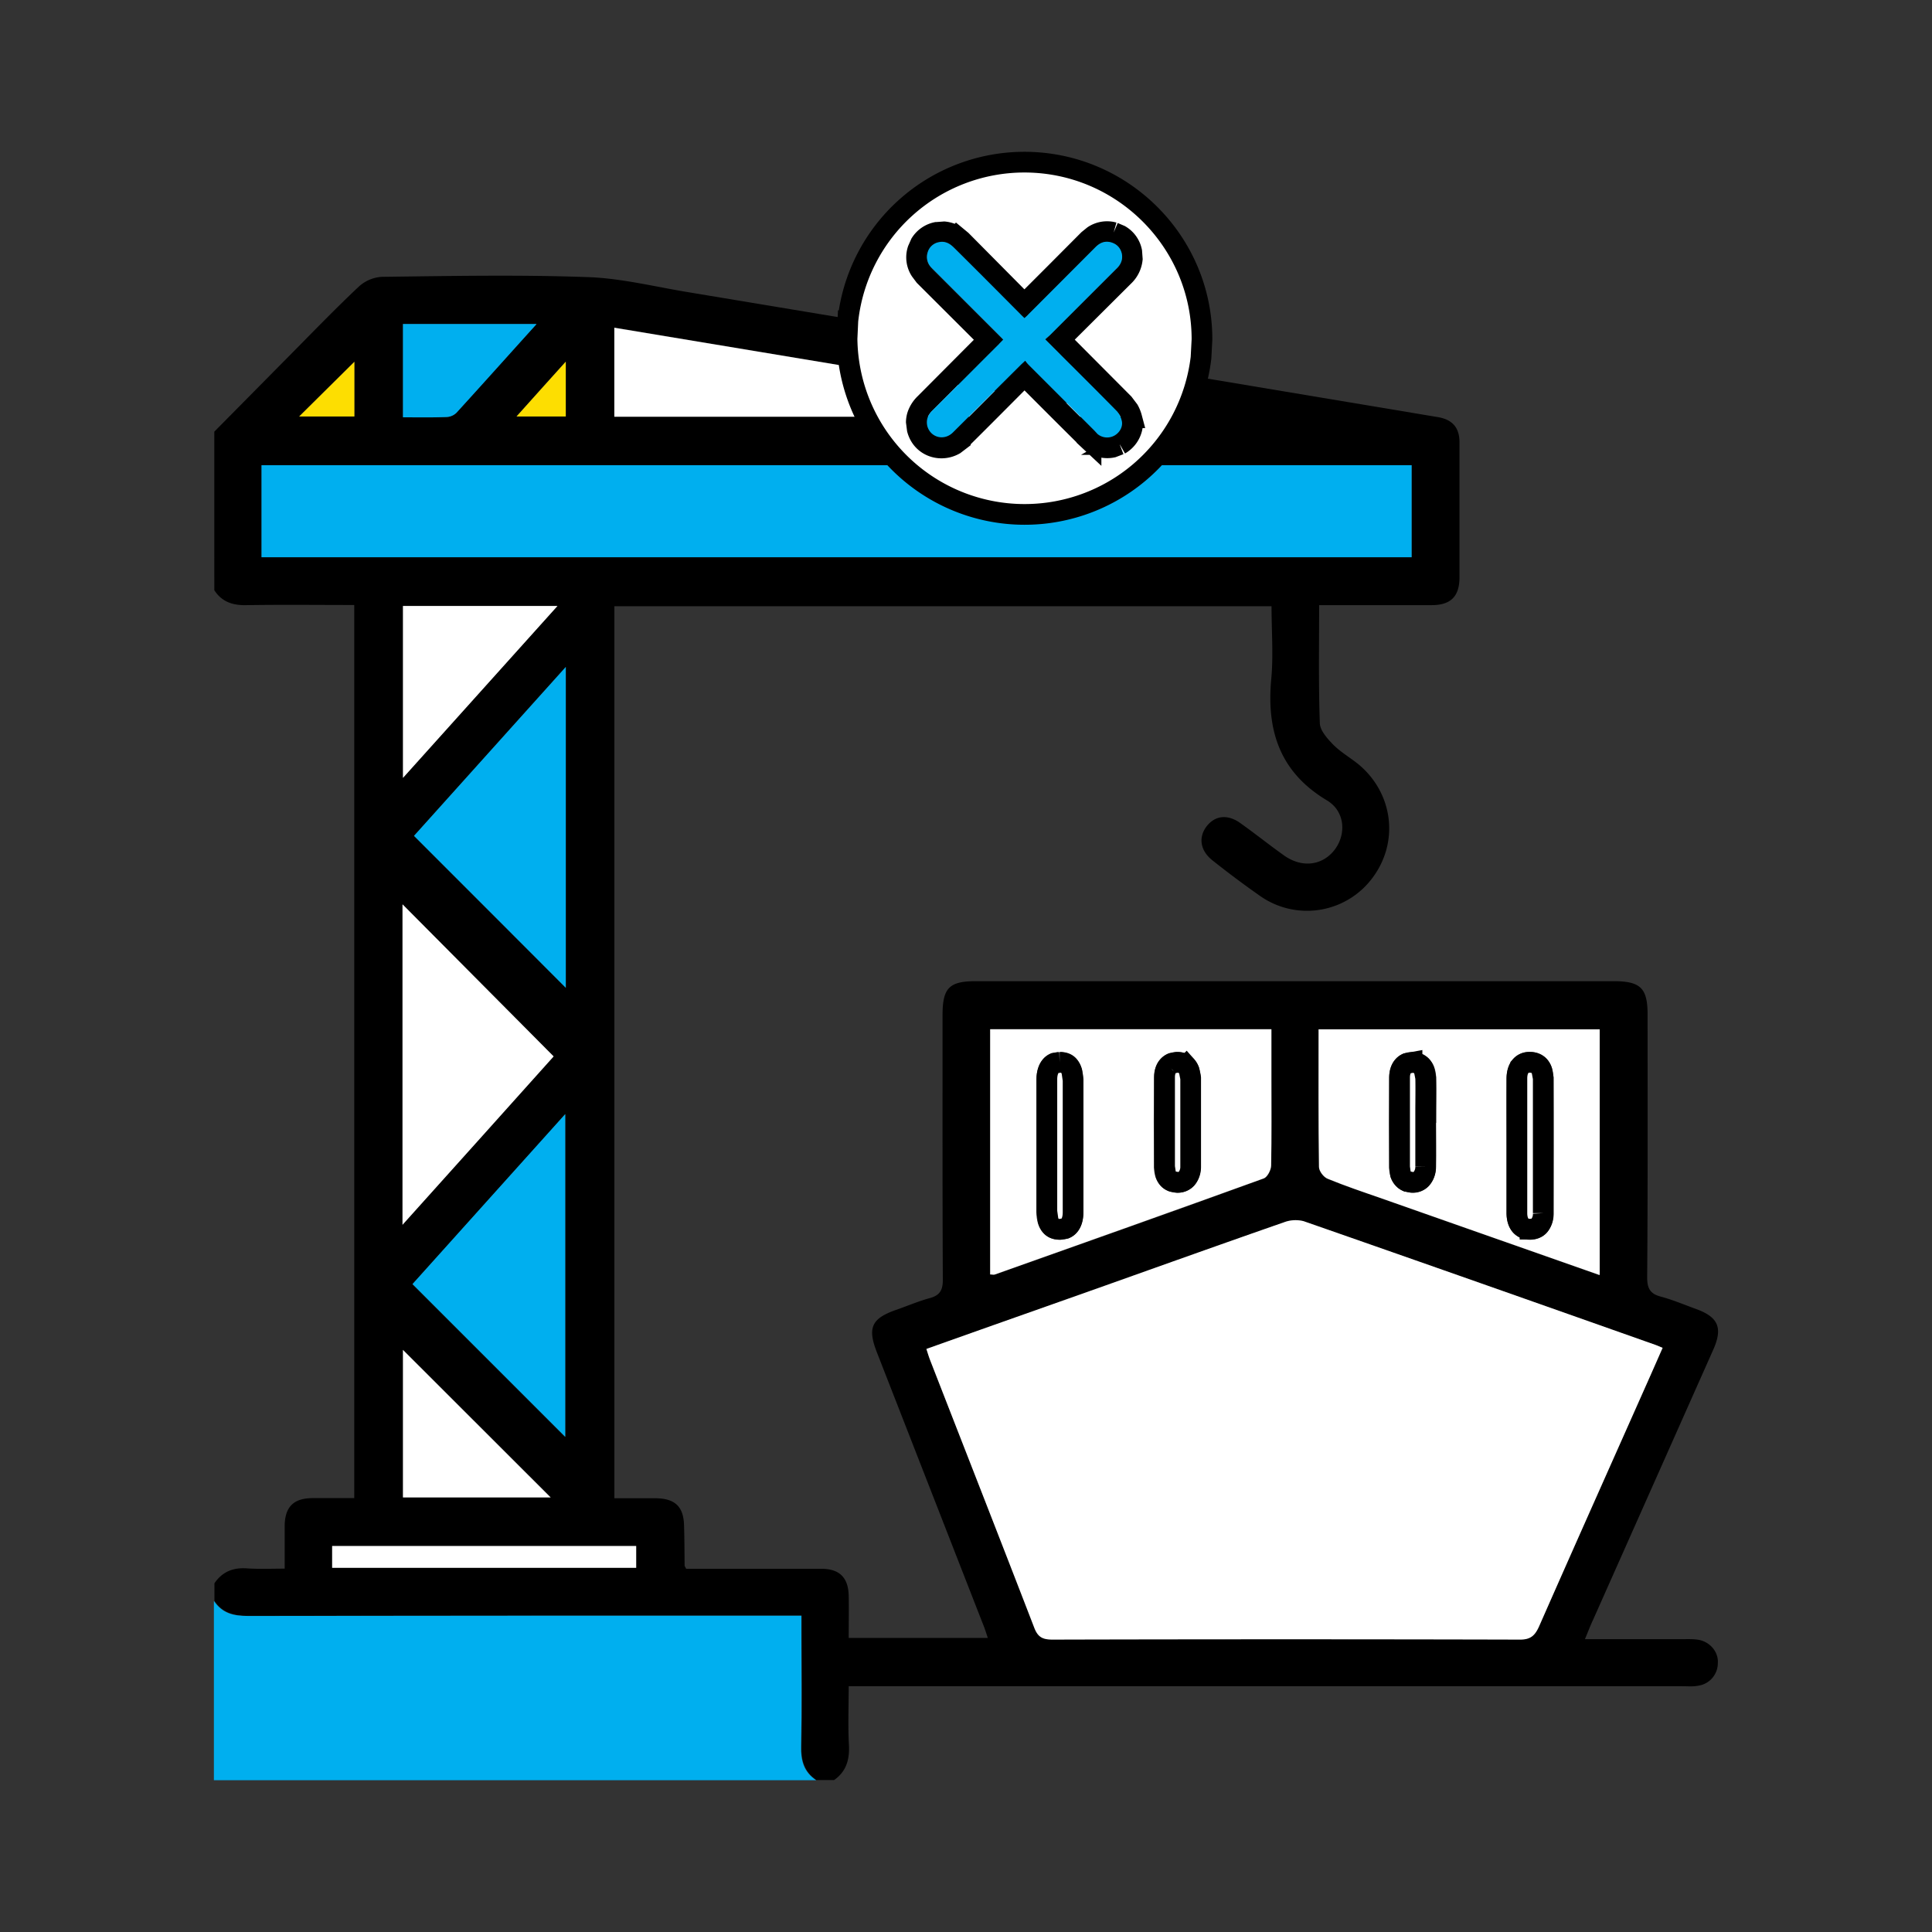 <svg xmlns="http://www.w3.org/2000/svg" fill="none" viewBox="0 0 14 14" width="40" height="40" role="img" class="styles_image__7oF58">
<rect x="0" y="0" width="14" height="14" fill="#333333" stroke="none"/>
<path class="ic-a-free_alongside_ship_svg__ic_a_free_alongside_ship" fill="#000" d="m1.551 3.13.508-.514c.18-.181.357-.366.542-.54a.273.273 0 0 1 .166-.07c.497-.006.993-.016 1.49.002.245.008.489.07.734.11l3.271.544 2.16.361c.103.018.154.076.154.182v.978c0 .14-.064.202-.202.202h-.815c0 .29-.005.574.005.856.002.053.055.112.098.156.055.055.124.094.185.144.25.21.292.563.098.821a.591.591 0 0 1-.816.129 7.227 7.227 0 0 1-.34-.254c-.093-.072-.107-.17-.044-.251.062-.078.153-.087.245-.02.107.076.209.158.316.234.131.092.28.072.368-.046.083-.113.072-.277-.06-.355-.34-.204-.437-.505-.402-.879.016-.171.002-.346.002-.527H4.452v6.464h.302c.14.002.201.063.203.202.003.095.003.191.004.287 0 .003.003.005.011.022h.979c.132 0 .196.063.199.195.002.098 0 .198 0 .306h1.008c-.012-.036-.023-.072-.037-.105l-.765-1.96c-.072-.182-.042-.25.14-.313.08-.028.16-.062.24-.084.076-.02.097-.06.096-.136-.003-.638-.002-1.277-.002-1.915 0-.198.049-.246.242-.246h4.62c.196 0 .247.05.247.242 0 .635.002 1.27-.003 1.905 0 .083.024.12.103.14.085.023.167.058.25.088.163.059.196.137.126.295l-.872 1.96c-.019.04-.035.083-.058.138h.702c.04 0 .079-.002.117.004.086.013.15.088.144.17a.165.165 0 0 1-.141.163c-.037.008-.078.004-.118.004H6.15c0 .146-.006.29.002.433.004.104-.022.187-.108.247h-.128c-.088-.06-.111-.142-.109-.246.006-.28.002-.56.002-.84v-.106h-.141c-1.29 0-2.58 0-3.868.002-.104 0-.187-.02-.246-.108v-.128c.057-.084.136-.115.235-.108.09.006.181.002.274.002v-.315c.003-.132.064-.194.197-.196h.307V4.384c-.263 0-.521-.003-.779.001-.1.003-.18-.023-.235-.108V3.128l-.002.002Zm5.162 6.645.027.081c.252.647.505 1.292.755 1.94.027.07.064.085.133.085 1.129-.003 2.256-.003 3.384 0 .078 0 .11-.028.14-.094.268-.61.54-1.218.81-1.825l.086-.195c-.022-.01-.035-.016-.048-.02-.85-.3-1.702-.601-2.554-.898a.229.229 0 0 0-.141.008c-.434.152-.867.307-1.302.46-.426.153-.853.304-1.29.458ZM1.896 4.038h8.334v-.667H1.896v.667Zm5.28 5.198c.015 0 .026.003.036 0 .65-.23 1.3-.46 1.948-.696.026-.01.052-.062.052-.094.004-.213.002-.425.002-.637v-.35H7.176v1.779-.002Zm4.414.003V7.46H9.554c0 .338 0 .668.003.997 0 .03.034.075.063.086.125.051.252.093.379.138l1.59.559.001-.001ZM3 6.057l1.1 1.101V4.833L3 6.057Zm1.096 4.355V8.074L2.989 9.306l1.107 1.107Zm-1.18-1.536L4.01 7.658 2.915 6.555v2.323-.002ZM4.45 2.375v.644h3.794l.001-.013-3.795-.633v.002ZM2.92 4.39v1.246L4.038 4.39h-1.12Zm1.071 6.46L2.92 9.781v1.07h1.07Zm-.104-8.503H2.92v.675c.109 0 .211.003.313 0a.11.11 0 0 0 .073-.03c.19-.21.38-.42.58-.644v-.001Zm-1.48 9.013H4.61v-.158H2.406v.158Zm.161-8.74-.4.397h.4v-.396Zm1.531 0-.356.397h.356v-.396Z"></path>
<path class="ic-a-free_alongside_ship_svg__ic_a_free_alongside_ship" fill="rgb(0, 175, 239)" d="M1.551 11.602c.06.09.143.108.246.108 1.29-.002 2.58-.002 3.868-.002h.142v.107c0 .28.004.56-.002.839-.003.104.02.187.109.246H1.55v-1.299l.001.001Z"></path>
<path class="ic-a-free_alongside_ship_svg__ic_a_free_alongside_ship" fill="#fff" d="M6.713 9.775c.437-.156.864-.306 1.29-.457.435-.155.868-.31 1.302-.461a.237.237 0 0 1 .141-.008c.852.297 1.703.597 2.554.898l.048.02-.086.195c-.27.608-.542 1.216-.81 1.825-.03.066-.062.095-.14.094a658.08 658.08 0 0 0-3.384 0c-.07 0-.106-.015-.133-.085-.25-.648-.503-1.293-.755-1.94-.009-.023-.016-.046-.027-.081Z"></path>
<path class="ic-a-free_alongside_ship_svg__ic_a_free_alongside_ship" fill="rgb(0, 175, 239)" d="M1.895 4.038v-.667h8.334v.667H1.895Z"></path>
<path class="ic-a-free_alongside_ship_svg__ic_a_free_alongside_ship" fill="#fff" d="M7.175 9.236V7.458h2.038v.35c0 .212.002.424-.002.637 0 .032-.027.084-.053.094-.647.234-1.297.465-1.948.696-.009.004-.02 0-.035 0v.001Zm.335-.934v.48c0 .126.065.201.168.202.104 0 .172-.075.172-.2v-.957c0-.125-.066-.202-.17-.203-.103 0-.169.074-.17.2v.479-.001Zm1.192-.163V7.81c-.006-.115-.075-.19-.175-.187-.096.002-.164.074-.165.184-.002.216-.002.433 0 .65 0 .114.073.188.173.186.095-.002.163-.074.166-.184.002-.107 0-.213 0-.32h.001Zm2.888 1.1L10 8.68c-.127-.044-.254-.087-.378-.138-.03-.011-.064-.056-.064-.086-.005-.33-.003-.66-.003-.997h2.037v1.779h-.002Zm-.673-.935v.49c.001.116.07.19.17.19s.169-.076.17-.193c.001-.327.002-.653 0-.979 0-.116-.072-.19-.172-.19-.1 0-.166.075-.168.192-.002.164 0 .327 0 .49Zm-.51-.167c0-.11.002-.22 0-.33-.004-.113-.077-.188-.177-.184-.097.003-.163.075-.164.186-.002.215-.002.433 0 .648 0 .11.067.183.164.185.1.003.172-.072.175-.186.003-.107 0-.212 0-.319h.001Z"></path>
<path class="ic-a-free_alongside_ship_svg__ic_a_free_alongside_ship" fill="rgb(0, 175, 239)" d="m3 6.057 1.1-1.224v2.325A952.9 952.9 0 0 0 3 6.057Zm1.096 4.355L2.989 9.305l1.107-1.232v2.339Z"></path>
<path class="ic-a-free_alongside_ship_svg__ic_a_free_alongside_ship" fill="#fff" d="M2.917 8.877V6.553l1.095 1.102c-.344.385-.711.792-1.095 1.22Zm1.535-6.502c1.27.21 2.532.421 3.795.632l-.001.013H4.452v-.645ZM2.92 4.391h1.12L2.92 5.637V4.39Zm1.071 6.46H2.92V9.782l1.071 1.07Z"></path>
<path class="ic-a-free_alongside_ship_svg__ic_a_free_alongside_ship" fill="rgb(0, 175, 239)" d="M3.887 2.35c-.202.223-.39.434-.58.642a.11.11 0 0 1-.074.03c-.102.004-.204.002-.313.002v-.676h.967v.001Z"></path>
<path class="ic-a-free_alongside_ship_svg__ic_a_free_alongside_ship" fill="#fff" d="M2.407 11.36v-.157H4.61v.158H2.407Z"></path><path class="ic-a-free_alongside_ship_svg__ic_a_free_alongside_ship" fill="#FDDE01" d="M2.568 2.622v.396h-.4l.4-.396Zm1.532 0v.396h-.357c.12-.135.231-.257.356-.396Z"></path>
<path class="ic-a-free_alongside_ship_svg__ic_a_free_alongside_ship" fill="#fff" stroke="#000" stroke-width="0.15" d="M7.681 7.698h.001c.031 0 .052.01.065.027.008.01.015.023.02.04l.009.062v.957c0 .049-.013.08-.029.098a.074.074 0 0 1-.027.02l-.04.006c-.032 0-.052-.01-.065-.026a.113.113 0 0 1-.02-.039l-.009-.064v-.957c0-.05.014-.08.029-.098a.072.072 0 0 1 .026-.02l.04-.006Zm.849 0c.029 0 .05.01.066.025a.11.11 0 0 1 .021.035l.011.055v.643a.132.132 0 0 1-.03.085.086.086 0 0 1-.064.027l-.039-.007a.08.08 0 0 1-.028-.018.101.101 0 0 1-.02-.035l-.008-.052v-.649c0-.04.011-.066.026-.082a.08.08 0 0 1 .027-.02l.037-.007Zm2.462.117c0-.045.013-.074.028-.09a.083.083 0 0 1 .065-.027c.03 0 .053.01.068.026.008.009.015.02.02.035l.01.054v.978a.133.133 0 0 1-.029.09c-.014.016-.037.026-.067.026a.087.087 0 0 1-.066-.025c-.016-.017-.028-.045-.029-.088v-.979Zm-.76-.116c.03-.001.052.01.068.025.008.009.016.02.021.035l.01.051c.002.085 0 .168 0 .253v.392a.132.132 0 0 1-.032.088.084.084 0 0 1-.067.025l-.038-.008a.078.078 0 0 1-.026-.02.096.096 0 0 1-.019-.031l-.007-.051v-.649c0-.04.011-.066.026-.083a.08.08 0 0 1 .026-.02l.038-.007ZM7.423 1.175c.71 0 1.288.577 1.287 1.285l-.007.132a1.287 1.287 0 0 1-2.565-.138l.006-.13a1.287 1.287 0 0 1 1.279-1.149Zm.647.51a.178.178 0 0 0-.146.023l-.037.03-.244.245-.22.22-.456-.46-.035-.029a.184.184 0 0 0-.09-.034l-.054.004h-.002a.18.18 0 0 0-.115.08l-.02.045a.176.176 0 0 0 .019.151L6.7 2l.463.462-.46.462a.215.215 0 0 0-.053.08.171.171 0 0 0-.01.053l.007.054c.034.126.17.167.27.11l.042-.032v-.001c.156-.154.31-.31.465-.465.15.15.3.301.452.451v.001l.03.028a.186.186 0 0 0 .156.038l.052-.02h.001a.185.185 0 0 0 .091-.134l-.005-.06a.245.245 0 0 0-.022-.055l-.037-.049-.46-.462.46-.458a.199.199 0 0 0 .063-.126l-.004-.054a.177.177 0 0 0-.084-.118l-.047-.02Z"></path>
<path class="ic-a-free_alongside_ship_svg__ic_a_free_alongside_ship" fill="rgb(0, 175, 239)" d="M7.575 2.46c.175.175.345.343.513.514a.153.153 0 0 1 .04.072c.012.043-.013.087-.05.109a.109.109 0 0 1-.125-.01L7.93 3.12l-.476-.476c-.01-.01-.016-.018-.025-.03l-.03.028-.492.49c-.063.065-.163.04-.187-.043-.011-.046.004-.082.036-.114.163-.161.324-.324.487-.486l.027-.028a.645.645 0 0 0-.027-.028l-.489-.489a.11.11 0 0 1-.032-.115.104.104 0 0 1 .08-.074c.045-.01.08.008.111.04.162.16.323.322.483.483a.64.64 0 0 0 .028.027c.01-.01.02-.017.028-.027l.487-.488c.032-.032.068-.046.112-.034.042.012.068.04.078.081.009.044-.007.08-.039.11l-.477.477c-.011.011-.023.02-.038.033l.001.001Z"></path>
</svg>